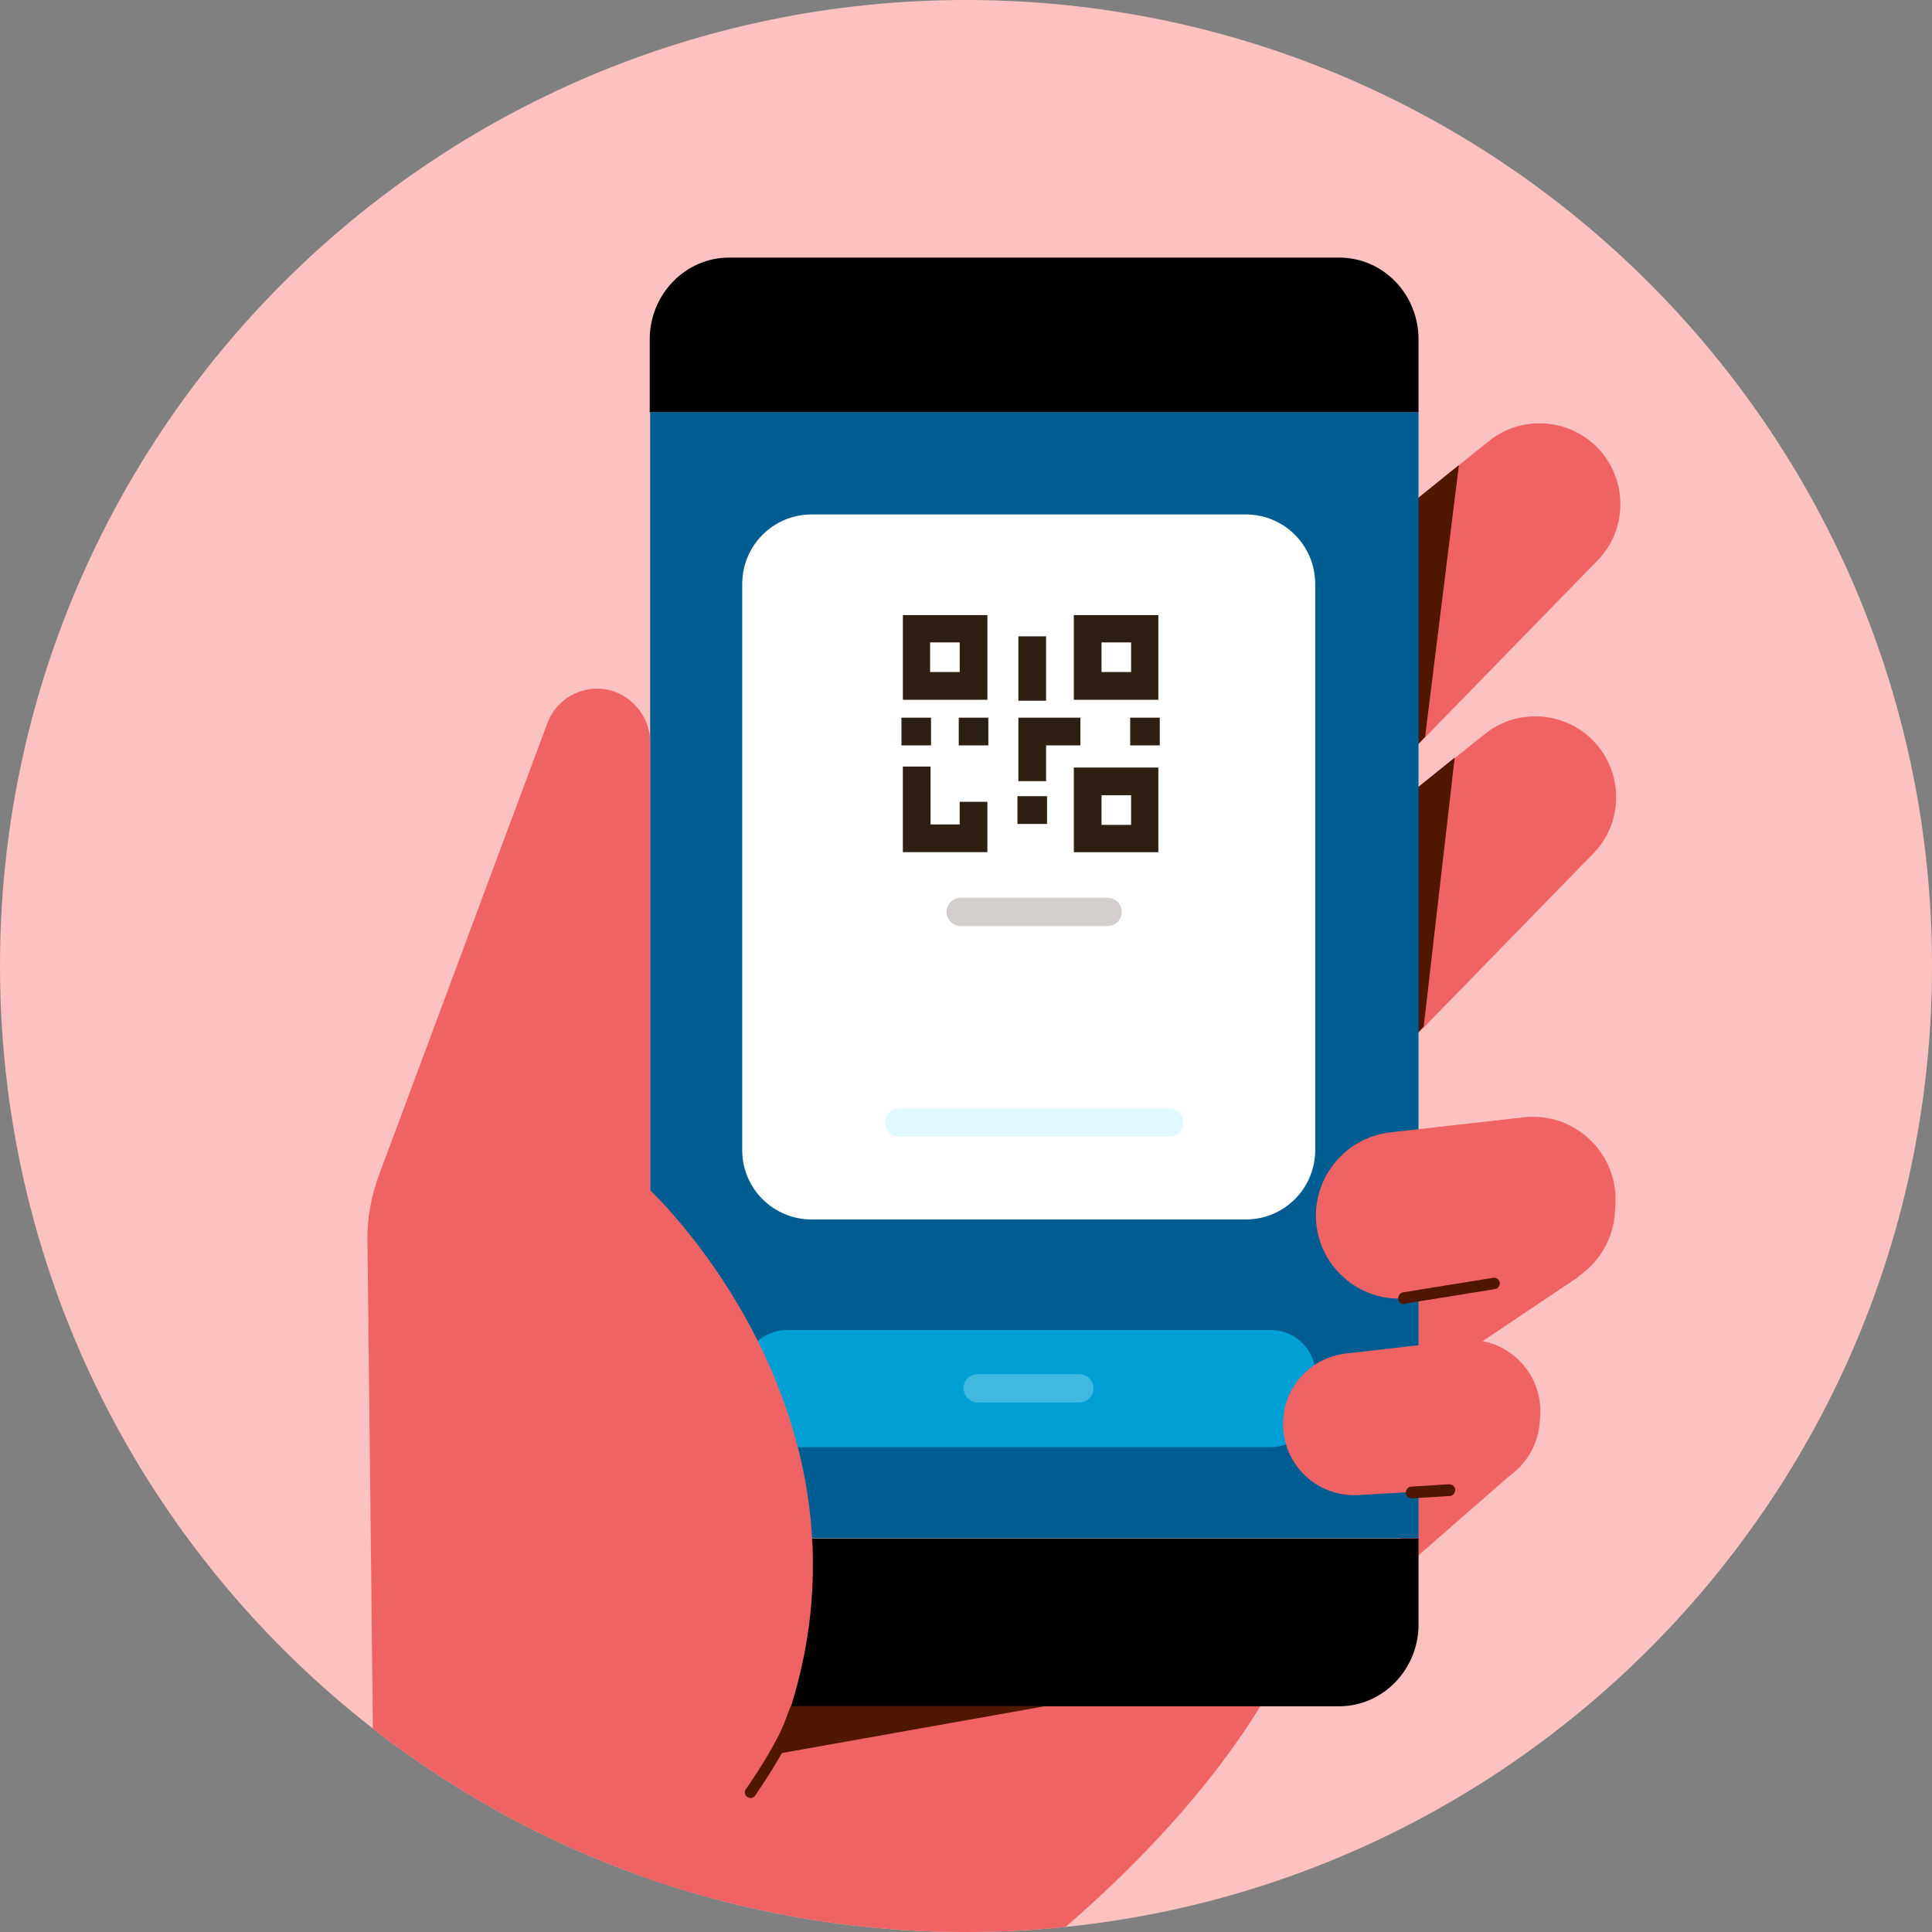 <svg width="120" height="120" viewBox="0 0 120 120" fill="none" xmlns="http://www.w3.org/2000/svg">
<rect x="0" y="0" width="120" height="120" fill="#808080" stroke="none"/>
<g clip-path="url(#clip0)">
<path d="M0 60C0 26.863 26.863 0 60 0V0C93.137 0 120 26.863 120 60V60C120 93.137 93.137 120 60 120V120C26.863 120 0 93.137 0 60V60Z" fill="#FBC2C1"/>
<path d="M94.496 91.022L86.97 97.595V89.736L94.496 91.022Z" fill="#F06365"/>
<path d="M98.084 79.277L90.208 84.565L84.957 83.922L87.349 77.115L98.084 79.277Z" fill="#F06365"/>
<path d="M77.752 39.225L92.483 27.394C94.671 25.641 97.88 26.021 99.601 28.241C101.118 30.227 100.972 33.032 99.222 34.814L77.781 56.812V39.225H77.752Z" fill="#F06365"/>
<path d="M87.29 31.573L90.616 28.885L88.516 45.77L87.29 47.027V31.573Z" fill="#4F1600"/>
<path d="M77.489 57.428L92.22 45.596C94.408 43.843 97.617 44.223 99.338 46.443C100.855 48.43 100.709 51.234 98.959 53.016L77.518 75.014V57.428H77.489Z" fill="#F06365"/>
<path d="M86.445 50.21L90.354 47.055L88.428 63.765L87.582 64.642L86.445 50.21Z" fill="#4F1600"/>
<path d="M55.698 139.079L62.32 122.778C62.32 122.778 74.28 114.247 79.764 103.321L44.613 103.438L29.94 139.079H55.698Z" fill="#F06365"/>
<path d="M88.108 25.611V21.083C88.108 18.279 85.92 16 83.178 16H45.285C42.572 16 40.355 18.279 40.355 21.083V25.611H88.108Z" fill="black"/>
<path d="M40.355 95.551V100.897C40.355 103.701 42.542 105.98 45.284 105.98H83.178C85.891 105.98 88.108 103.701 88.108 100.897V95.551H40.355Z" fill="black"/>
<path d="M40.382 95.533L88.106 95.533L88.106 25.595L40.382 25.595L40.382 95.533Z" fill="#005D92"/>
<path d="M48.902 89.884H78.919C80.465 89.884 81.719 88.627 81.719 87.079V85.414C81.719 83.866 80.465 82.609 78.919 82.609H48.902C47.356 82.609 46.101 83.866 46.101 85.414V87.079C46.101 88.627 47.356 89.884 48.902 89.884Z" fill="#00A0D6"/>
<path d="M50.419 75.744H77.373C79.765 75.744 81.69 73.816 81.69 71.42V36.276C81.69 33.88 79.765 31.952 77.373 31.952H50.419C48.027 31.952 46.101 33.88 46.101 36.276V71.45C46.101 73.816 48.027 75.744 50.419 75.744Z" fill="white"/>
<path d="M66.697 38.206H71.947V43.465H66.697V38.206ZM70.255 39.901H68.418V41.741H70.255V39.901Z" fill="#2D2013"/>
<path d="M66.697 47.672H71.947V52.93H66.697V47.672ZM70.255 49.395H68.418V51.236H70.255V49.395Z" fill="#2D2013"/>
<path d="M56.078 52.929H61.329V49.803H59.608V51.206H57.799V47.612H56.078V52.929Z" fill="#2D2013"/>
<path d="M56.079 38.206H61.33V43.465H56.079V38.206ZM59.609 39.901H57.771V41.741H59.609V39.901Z" fill="#2D2013"/>
<path d="M72.035 44.575H70.197V46.299H72.035V44.575Z" fill="#2D2013"/>
<path d="M61.387 44.575H59.549V46.299H61.387V44.575Z" fill="#2D2013"/>
<path d="M65.034 49.454H63.196V51.178H65.034V49.454Z" fill="#2D2013"/>
<path d="M63.254 48.519H64.975V46.299H67.105V44.575H63.254V48.519Z" fill="#2D2013"/>
<path d="M64.975 39.522H63.254V43.524H64.975V39.522Z" fill="#2D2013"/>
<path d="M57.828 44.575H55.99V46.299H57.828V44.575Z" fill="#2D2013"/>
<path d="M55.845 70.604H72.618C73.085 70.604 73.493 70.225 73.493 69.728C73.493 69.261 73.114 68.852 72.618 68.852H55.845C55.378 68.852 54.969 69.231 54.969 69.728C54.969 70.225 55.378 70.604 55.845 70.604Z" fill="#E0F8FF"/>
<path d="M59.666 57.516H68.796C69.263 57.516 69.672 57.136 69.672 56.639C69.672 56.172 69.292 55.763 68.796 55.763H59.666C59.199 55.763 58.791 56.142 58.791 56.639C58.791 57.136 59.199 57.516 59.666 57.516Z" fill="#D3CECB"/>
<g opacity="0.5">
<path opacity="0.5" d="M60.716 87.106H67.046C67.513 87.106 67.921 86.727 67.921 86.23C67.921 85.763 67.542 85.353 67.046 85.353H60.716C60.249 85.353 59.841 85.733 59.841 86.23C59.87 86.727 60.249 87.106 60.716 87.106Z" fill="white"/>
</g>
<path d="M86.328 70.337L94.613 69.402C97.822 69.023 100.593 71.681 100.33 74.924L100.301 75.391C100.097 77.962 98.026 80.007 95.459 80.153L87.203 80.65C84.082 80.825 81.515 78.225 81.748 75.099C81.953 72.616 83.878 70.629 86.328 70.337Z" fill="#F06365"/>
<path d="M83.615 84.069L90.733 83.251C93.504 82.93 95.867 85.208 95.663 87.984L95.634 88.364C95.459 90.584 93.679 92.337 91.462 92.453L84.374 92.862C81.69 93.008 79.502 90.788 79.706 88.101C79.852 86.026 81.486 84.303 83.615 84.069Z" fill="#F06365"/>
<path d="M87.203 81.001C87.028 81.001 86.882 80.884 86.853 80.68C86.824 80.475 86.97 80.3 87.145 80.271L92.746 79.365C92.95 79.336 93.125 79.482 93.154 79.657C93.183 79.862 93.037 80.037 92.862 80.066L87.261 80.972C87.261 81.001 87.232 81.001 87.203 81.001Z" fill="#4F1600"/>
<path d="M87.67 93.068C87.466 93.068 87.32 92.922 87.32 92.717C87.32 92.513 87.466 92.338 87.67 92.338L90.004 92.191C90.208 92.191 90.383 92.338 90.383 92.542C90.383 92.746 90.237 92.922 90.033 92.922L87.67 93.068Z" fill="#4F1600"/>
<path d="M12 139.08L21.86 115.183C22.764 112.992 23.202 110.655 23.172 108.317L22.823 77.058C22.793 75.685 23.056 74.312 23.523 73.027L33.995 44.923C34.812 42.761 37.525 42.06 39.246 43.608C39.946 44.222 40.383 45.127 40.383 46.091V73.933C40.383 73.933 58.849 91.11 45.868 113.284L36.766 139.109H12V139.08Z" fill="#F06365"/>
<path d="M46.626 111.677C46.568 111.677 46.48 111.648 46.422 111.619C46.247 111.502 46.218 111.268 46.334 111.122C48.551 107.908 48.989 106.36 48.989 106.331C49.047 106.126 49.251 106.039 49.426 106.068C49.63 106.126 49.747 106.331 49.689 106.506C49.66 106.565 49.222 108.142 46.918 111.502C46.859 111.619 46.743 111.677 46.626 111.677Z" fill="#4F1600"/>
<path d="M47.968 108.989L64.887 105.979H49.106L47.968 108.989Z" fill="#4F1600"/>
</g>
<defs>
<clipPath id="clip0">
<path d="M0 60C0 26.863 26.863 0 60 0V0C93.137 0 120 26.863 120 60V60C120 93.137 93.137 120 60 120V120C26.863 120 0 93.137 0 60V60Z" fill="white"/>
</clipPath>
</defs>
</svg>
